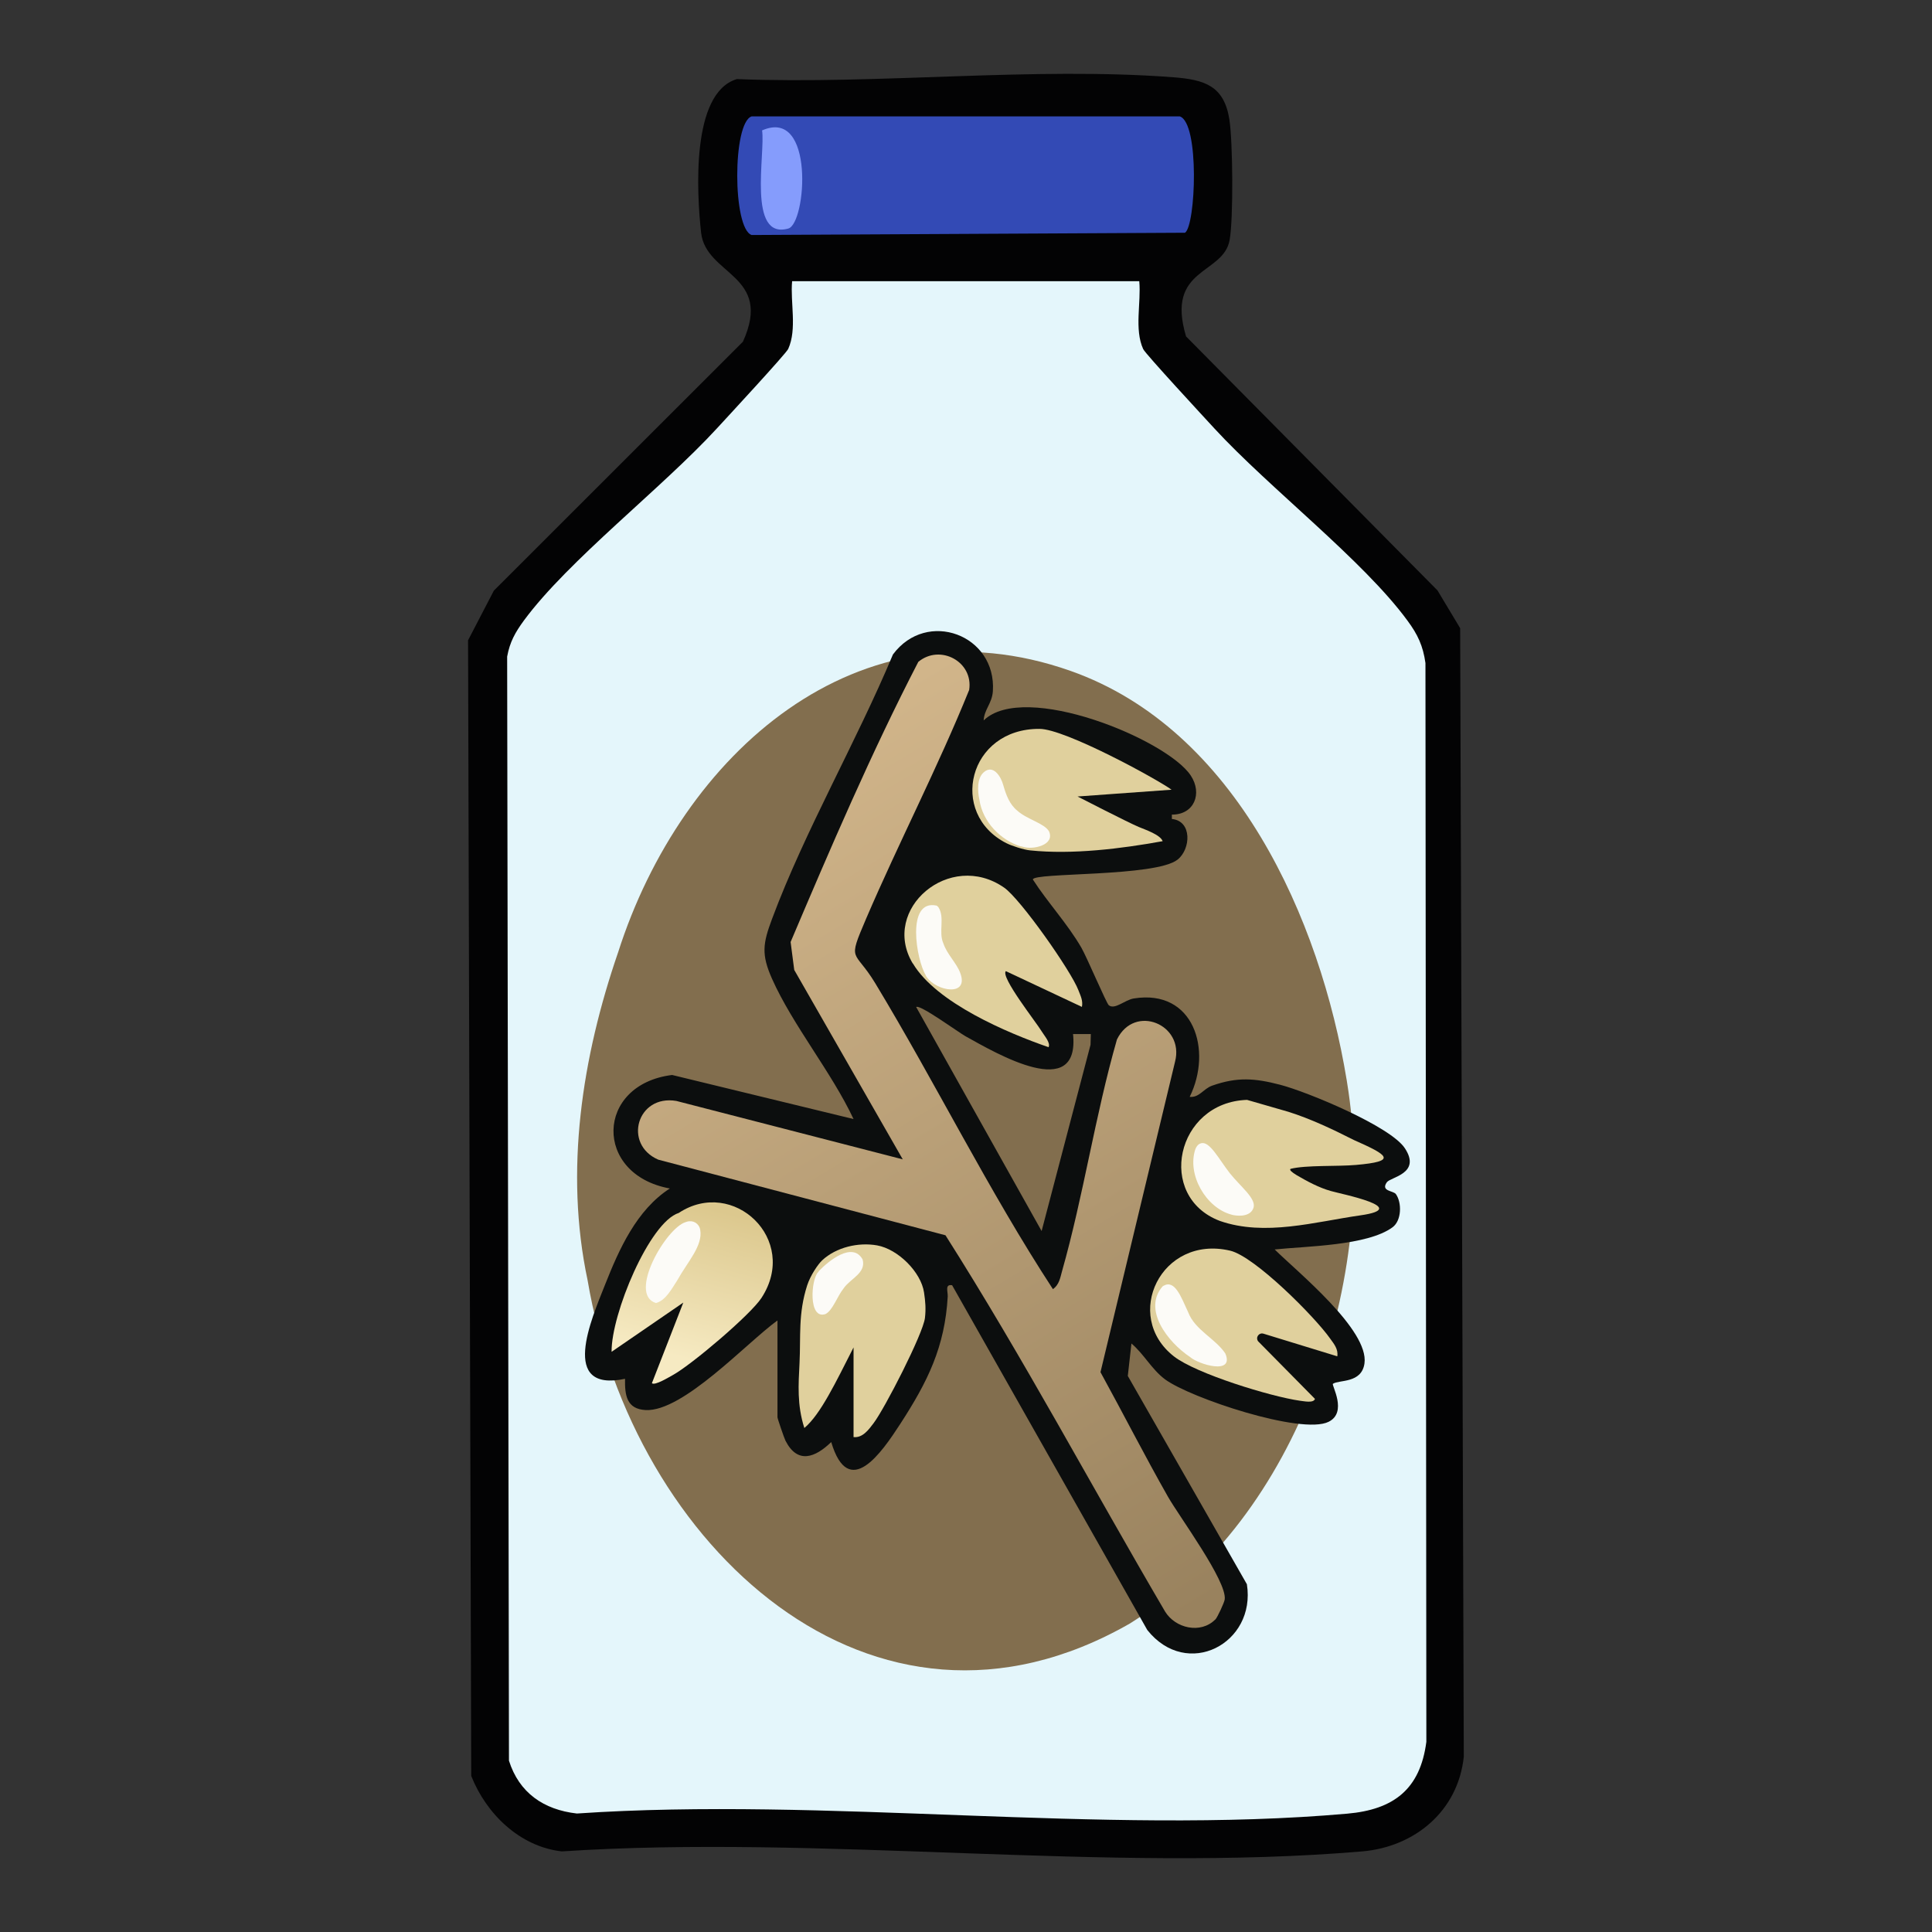 <?xml version="1.0" encoding="UTF-8"?>
<svg id="uuid-5019c675-5055-4340-97b9-5cee478777e3" data-name="fill_oatmilkbottled" xmlns="http://www.w3.org/2000/svg" xmlns:xlink="http://www.w3.org/1999/xlink" viewBox="0 0 128 128">
  <rect x="0" y="0" width="128" height="128" fill="#333333" stroke="none"/>
  <defs>
    <linearGradient id="uuid-eb836607-9293-4f4b-a25b-3be9a57e2b14" x1="-2419.21" y1="696.11" x2="-2354.66" y2="803.47" gradientTransform="translate(1258 -296) scale(.5)" gradientUnits="userSpaceOnUse">
      <stop offset="0" stop-color="#d1b58a"/>
      <stop offset="1" stop-color="#99825e"/>
    </linearGradient>
    <linearGradient id="uuid-3e3fc778-adfe-430b-9877-ab0495b73c51" x1="-2421" y1="752.31" x2="-2426.12" y2="771.84" gradientTransform="translate(1258 -296) scale(.5)" gradientUnits="userSpaceOnUse">
      <stop offset="0" stop-color="#dcc88e"/>
      <stop offset="1" stop-color="#f6eac2"/>
    </linearGradient>
  </defs>
  <g>
    <path d="M48.83,5.24c9.38.37,19.65-.83,28.92-.12,2.04.16,3.35.55,3.7,2.8.23,1.49.27,6.51.02,7.96-.4,2.35-4.27,1.8-2.89,6.41l16.66,16.83,1.5,2.5.24,74.77c-.38,3.59-3.24,5.97-6.73,6.27-16.94,1.44-35.88-1.13-53.03,0-2.8-.32-5.01-2.5-6-5l-.21-75.24,1.71-3.29,16.5-16.49c2.02-4.45-2.45-4.39-2.77-7.22-.29-2.65-.68-9.27,2.37-10.18Z" style="fill: #030304;"/>
    <path d="M75.48,18.64c.13,1.41-.34,3.18.26,4.49.15.32,4.04,4.52,4.73,5.27,3.64,3.95,9.84,8.71,12.78,12.72.68.92,1.03,1.67,1.19,2.81l.06,71.47c-.41,3.15-2.17,4.49-5.24,4.76-16.24,1.43-34.57-1.13-51.04-.01-2.21-.25-3.83-1.38-4.5-3.5l-.12-73.15c.18-.98.54-1.61,1.11-2.39,2.95-4,9.15-8.77,12.78-12.72.69-.75,4.58-4.95,4.73-5.27.6-1.32.13-3.08.26-4.49h23Z" style="fill: #e4f6fb;"/>
    <path d="M49.8,7.71h28.36c1.33.43,1.06,7.24.35,7.71l-28.71.15c-1.27-.42-1.28-7.45,0-7.86Z" style="fill: #334ab5;"/>
    <path d="M89.22,71.55c-1.75-10.64-7.32-23.23-18.29-27.1-14.08-4.97-25.78,5.49-29.98,18.65-2.39,6.94-3.56,14.48-2.02,21.72,2.96,17.48,18.8,32.56,35.93,22.74,11.31-7.08,16.49-22.93,14.39-35.82l-.03-.2Z" style="fill: #826e4e;"/>
    <path d="M50.49,8.64c3.51-1.55,2.93,6.16,1.74,6.5-2.74.78-1.51-5-1.74-6.5Z" style="fill: #859cfc;"/>
  </g>
  <g>
    <path d="M51.5,87.49c-2.03,1.47-6.25,6.06-8.73,5.93-1.25-.07-1.38-.97-1.36-2.07-4.37.92-2.23-3.95-1.33-6.22.93-2.35,2.09-4.97,4.3-6.39-5.07-.92-4.94-6.89.15-7.52l12.02,2.92c-1.46-3.11-4.03-6.22-5.4-9.29-.72-1.62-.61-2.34,0-3.97,2.18-5.85,5.59-11.73,8.01-17.52,2.24-3.02,6.87-1.31,6.62,2.44-.06.82-.57,1.19-.61,1.93,2.7-2.62,12.14,1.26,13.72,3.65.79,1.19.23,2.6-1.25,2.59v.29c1.35.13,1.26,1.99.38,2.69-1.45,1.16-9.6.84-9.59,1.32,1,1.55,2.28,2.91,3.21,4.51.37.64,1.66,3.69,1.82,3.82.4.32,1.07-.36,1.66-.45,3.98-.64,5.22,3.44,3.7,6.52.64.06.9-.53,1.48-.74,1.67-.59,2.83-.5,4.52-.06,1.8.47,7.31,2.75,8.26,4.21,1.1,1.68-.96,1.9-1.2,2.25-.42.6.43.55.6.78.4.56.39,1.75-.22,2.2-1.67,1.23-5.74,1.25-7.81,1.47,1.51,1.49,6.26,5.33,5.95,7.55-.19,1.34-1.68,1.07-2.09,1.35-.11.08.99,1.89-.29,2.52-1.79.88-9.19-1.59-10.84-2.82-.88-.66-1.4-1.68-2.22-2.37l-.24,2.15,7.89,13.8c.62,3.93-3.97,6.34-6.6,3.03l-12.93-22.84c-.49-.08-.28.4-.29.74-.19,3.35-1.33,5.65-3.14,8.44-1.24,1.91-3.42,5.1-4.58,1.21-1.06,1.03-2.23,1.48-3.03-.09-.09-.18-.53-1.47-.53-1.55v-6.38ZM71.09,68.49c.48,4.57-5.08,1.3-7.13.16-.48-.27-3.04-2.14-3.26-1.93l8.31,14.84,3.24-12.34.02-.71h-1.18Z" style="fill: #0c0e0e;"/>
    <path d="M80.51,107.3c-.97.97-2.64.58-3.32-.53-4.87-8.3-9.4-16.82-14.55-24.93l-19.03-5.01c-2.34-1.02-1.41-4.33,1.2-3.89l15,3.87-7.19-12.55-.24-1.85c2.64-6.22,5.35-12.55,8.46-18.56,1.45-1.2,3.66-.01,3.37,1.86-2.08,5.14-4.65,10.08-6.83,15.16-1.26,2.95-.79,1.97.6,4.26,4.04,6.68,7.5,13.73,11.78,20.28.41-.29.48-.74.6-1.18,1.43-5.04,2.19-10.31,3.64-15.36,1.17-2.39,4.49-.99,3.85,1.47l-4.94,20.57c1.5,2.73,2.93,5.54,4.47,8.25.75,1.32,3.93,5.61,3.76,6.81-.03.21-.48,1.18-.62,1.33Z" style="fill: url(#uuid-eb836607-9293-4f4b-a25b-3be9a57e2b14);"/>
    <path d="M54.47,83.5c.93-.87,2.4-1.21,3.64-.99,1.39.25,2.91,1.77,3.11,3.12.09.6.13,1.08.06,1.69-.13,1.06-2.67,6.01-3.41,6.98-.31.41-.72.98-1.32.91v-5.94c-1.18,2.31-2.18,4.43-3.26,5.34-.49-1.53-.39-2.88-.32-4.29.09-1.8-.1-3.27.51-5.17.21-.64.7-1.38,1-1.66Z" style="fill: #e0d09d;"/>
    <path d="M85.36,73.66c1.46.46,2.92,1.15,4.34,1.87,2.31,1.02,2.88,1.41.14,1.65-1.22.11-3.32,0-4.34.26-.09.07.08.22.41.42.7.41,1.48.83,2.27,1.05.64.19,5.4,1.12,1.95,1.61-3.02.43-6.32,1.41-9.31.37-4.25-1.61-2.91-7.87,1.8-8.02" style="fill: #e0d09d;"/>
    <path d="M60.47,63.83c-2.15-3.6,2.46-7.53,6.06-5.02,1.08.75,4.43,5.51,4.92,6.8.14.37.31.68.23,1.1l-5.04-2.37c-.37.38,2.03,3.41,2.38,4,.16.27.6.75.45,1.04-2.71-.94-7.43-2.93-8.99-5.55Z" style="fill: #e0d09d;"/>
    <path d="M44.97,80.36c3.6-2.38,8.01,1.75,5.48,5.63-.72,1.11-4.62,4.42-5.87,5.11-.26.14-1.2.72-1.39.54l2.08-5.34-4.75,3.26c-.03-2.49,2.51-8.59,4.45-9.2Z" style="fill: url(#uuid-3e3fc778-adfe-430b-9877-ab0495b73c51);"/>
    <path d="M88.6,89.86l-4.89-1.5c-.3-.09-.54.24-.36.5l3.77,3.82c-.1.3-.73.15-1.01.12-1.91-.27-6.88-1.79-8.34-2.94-3.42-2.68-.84-8.07,3.73-7,1.63.38,5.62,4.39,6.63,5.83.25.35.54.69.47,1.16Z" style="fill: #e0d09d;"/>
    <path d="M66.67,55.86c-3.86-1.97-2.51-7.6,2.2-7.57,1.69,0,7.72,3.29,8.75,4.03l-6.23.45s3.34,1.72,4.06,2.02c.43.18,1.42.51,1.58.94-2.75.5-5.99.9-8.78.61-.43-.04-1.25-.31-1.58-.48Z" style="fill: #e0d09d;"/>
    <path d="M61.34,64.62c-.62-.97-1.34-5.07.72-4.62.03.02.08.07.11.1.45.69-.01,1.65.33,2.4.24.72.87,1.3,1.11,1.94.63,1.62-1.57,1.25-2.22.28l-.06-.09Z" style="fill: #fcfbf7;"/>
    <path d="M45.51,80.94c.41-.12.8.11.88.53.19,1.06-.82,2.1-1.51,3.34-.36.55-.77,1.35-1.42,1.52-1.88-.57.65-4.96,1.96-5.36l.09-.03Z" style="fill: #fcfbf7;"/>
    <path d="M54.26,84.2c.62-.64,2.21-1.97,2.89-.76.25.91-.81,1.26-1.26,1.92-.42.52-.72,1.46-1.2,1.7-1.15.39-.96-2.3-.49-2.77l.06-.08Z" style="fill: #fcfbf7;"/>
    <path d="M81.58,80.47c-1.68-.45-2.96-2.65-2.38-4.35.08-.18.18-.32.36-.37.57-.19,1.18,1.03,1.92,1.98.72.9,1.75,1.67,1.57,2.28-.17.55-.86.59-1.36.49l-.11-.03Z" style="fill: #fcfbf7;"/>
    <path d="M77.08,85.19c.76-.44,1.17.74,1.64,1.75.45,1.18,1.8,1.74,2.46,2.73.62,1.45-1.77.73-2.33.24-1.5-1-3.15-3.15-1.83-4.68l.06-.04Z" style="fill: #fcfbf7;"/>
    <path d="M67.64,56.08c-1.35-.41-2.54-1.63-2.75-3.09-.13-.58-.17-1.42.28-1.82.63-.56,1.15.28,1.3.85.18.63.41,1.27.93,1.69.64.58,1.79.83,2.1,1.37.41.92-1.09,1.24-1.74,1.02l-.11-.03Z" style="fill: #fcfbf7;"/>
  </g>
</svg>